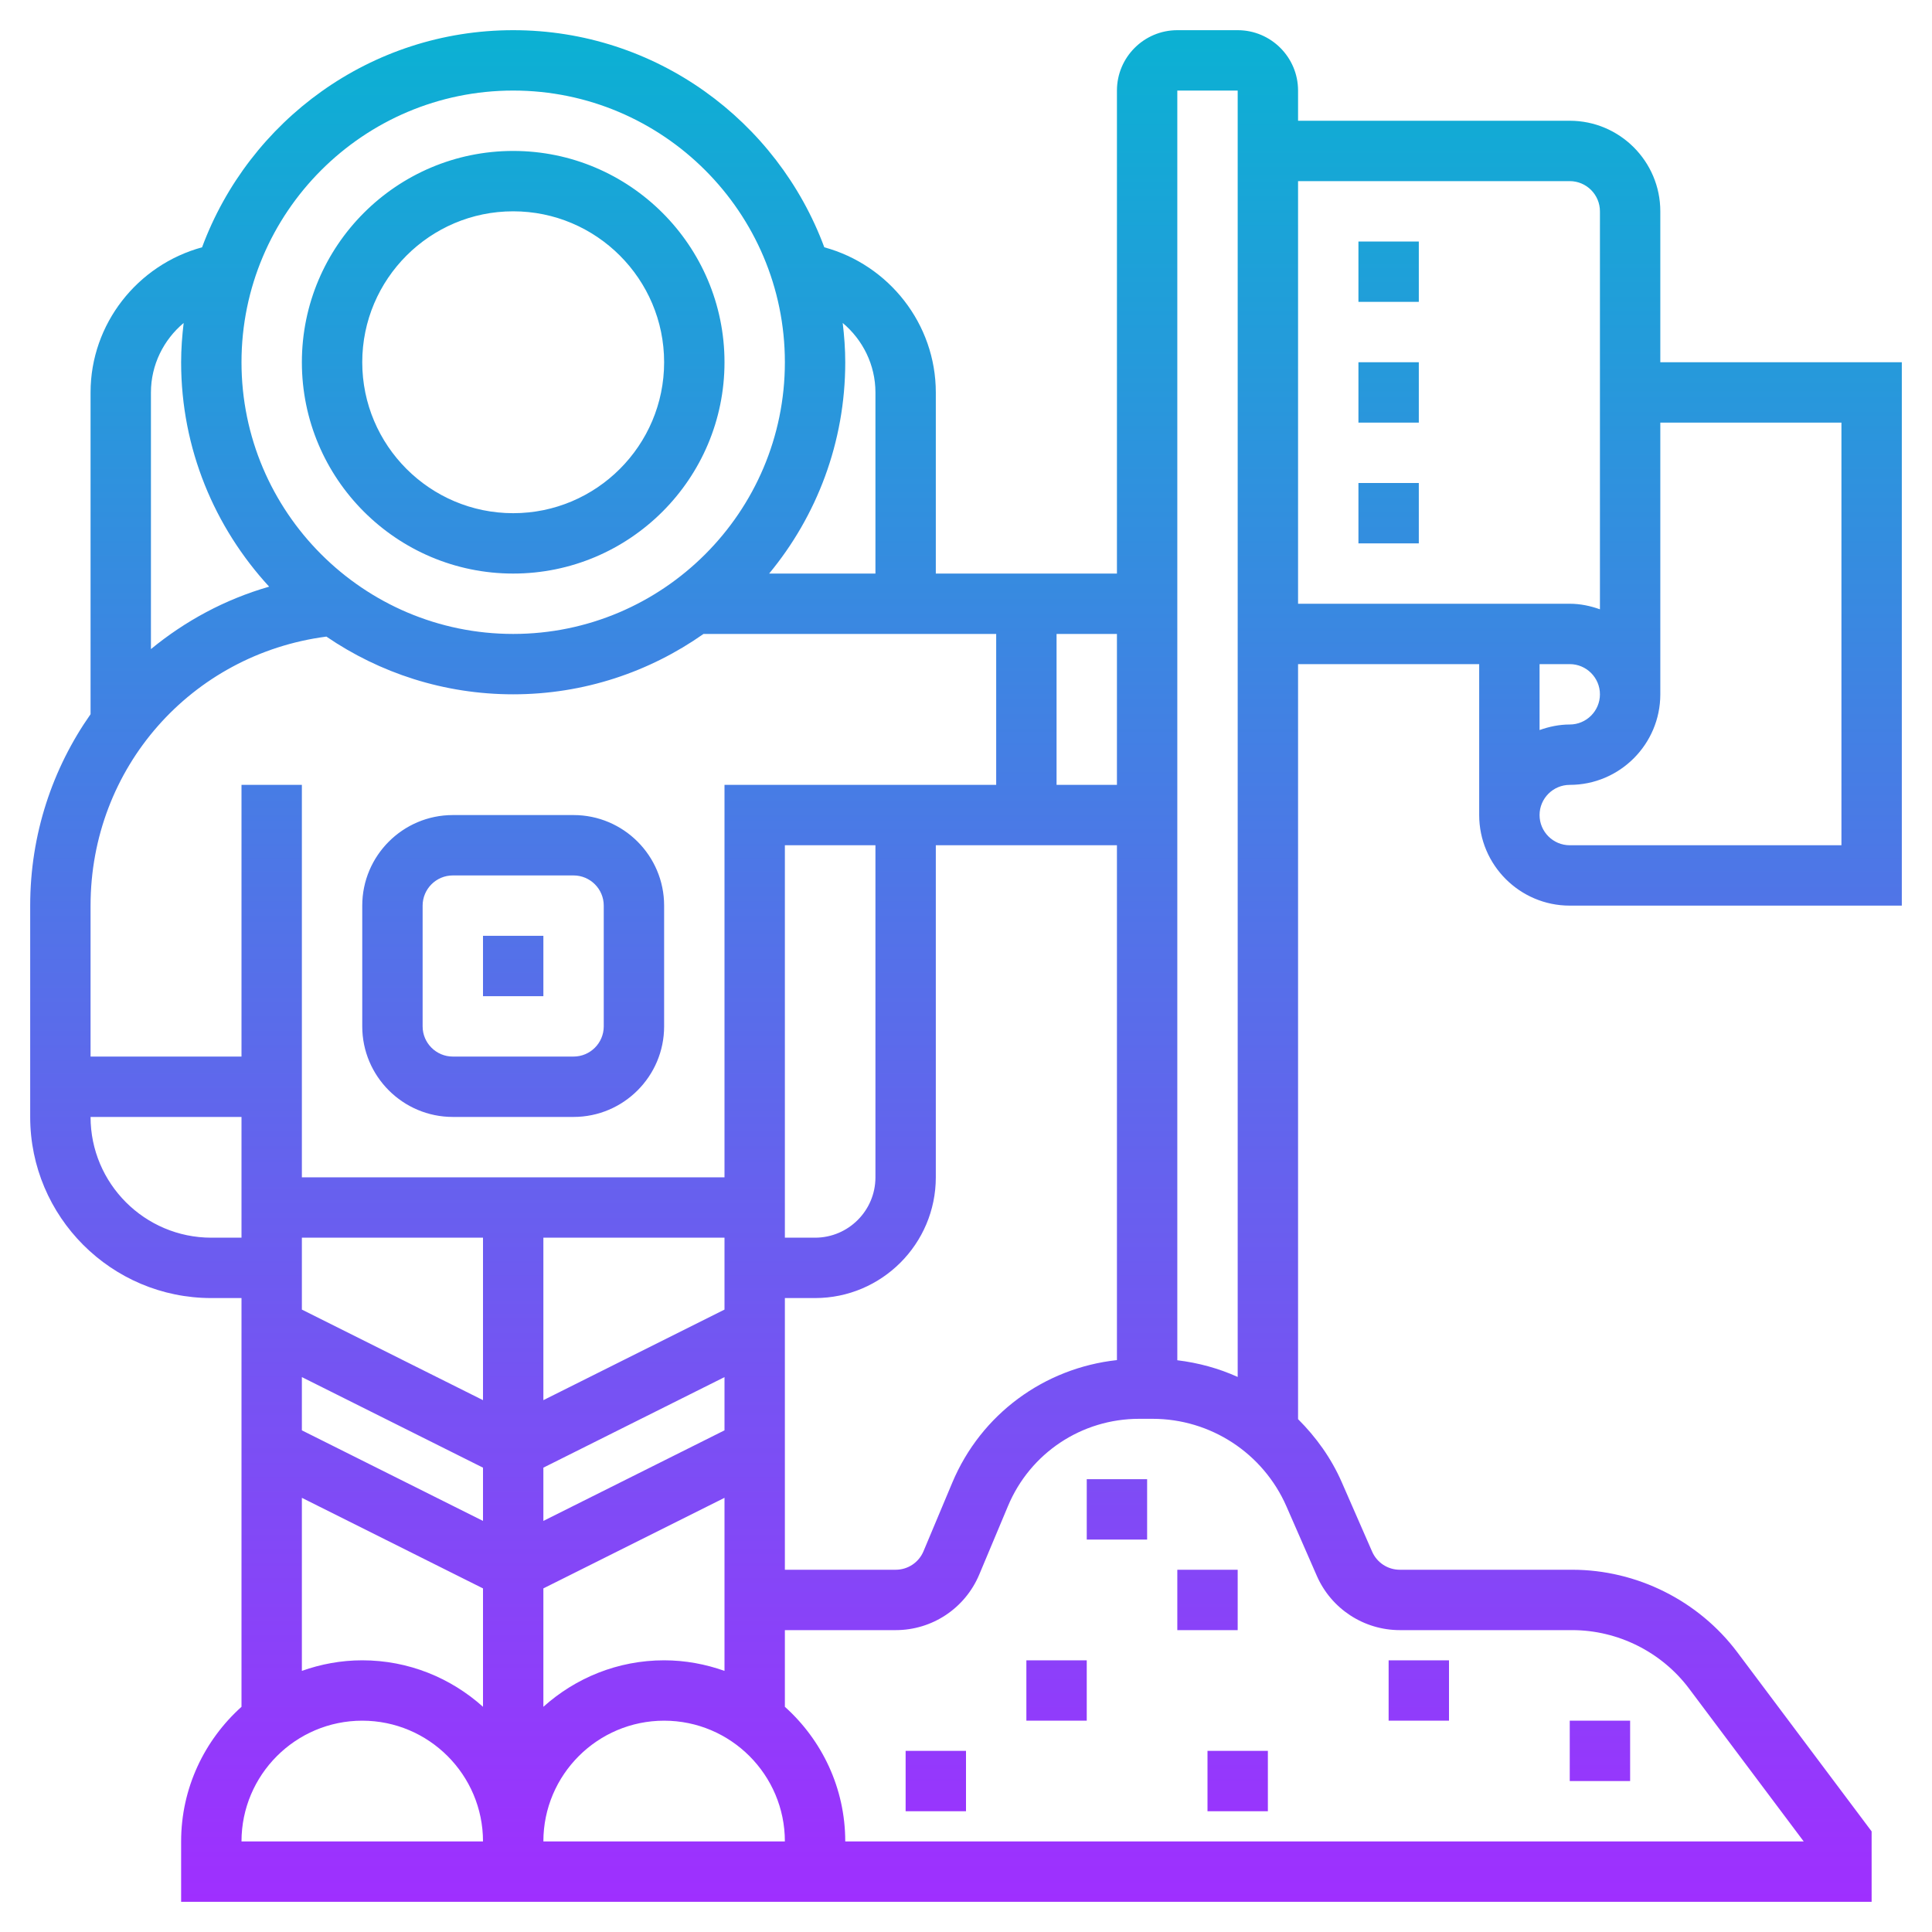 <svg id="Layer_5" enable-background="new 0 0 64 64" height="512" viewBox="0 0 64 64" width="512" xmlns="http://www.w3.org/2000/svg" xmlns:xlink="http://www.w3.org/1999/xlink"><linearGradient id="SVGID_1_" gradientUnits="userSpaceOnUse" x1="32" x2="32" y1="63" y2="1"><stop offset="0" stop-color="#9f2fff"/><stop offset="1" stop-color="#0bb1d3"/></linearGradient><path d="m36 49h2v2h-2zm-2 8h2v-2h-2zm7-5h-2v2h2zm-1 8h2v-2h-2zm8-5h-2v2h2zm6 2h-2v2h2zm-24 3h2v-2h-2zm-20-48c0-3.86 3.14-7 7-7s7 3.14 7 7-3.14 7-7 7-7-3.14-7-7zm2 0c0 2.757 2.243 5 5 5s5-2.243 5-5-2.243-5-5-5-5 2.243-5 5zm0 22v-4c0-1.654 1.346-3 3-3h4c1.654 0 3 1.346 3 3v4c0 1.654-1.346 3-3 3h-4c-1.654 0-3-1.346-3-3zm2 0c0 .551.449 1 1 1h4c.551 0 1-.449 1-1v-4c0-.551-.449-1-1-1h-4c-.551 0-1 .449-1 1zm4-3h-2v2h2zm37-19h8v18h-11c-1.654 0-3-1.346-3-3v-5h-6v25.011c.595.594 1.098 1.289 1.447 2.088l1.007 2.302c.16.364.519.599.917.599h5.709c2.142 0 4.188 1.023 5.473 2.736l4.447 5.931v2.333h-34-1-9-2-10v-2c0-1.771.776-3.36 2-4.46v-13.54h-1c-3.309 0-6-2.691-6-6v-7c0-2.363.74-4.547 2-6.341v-10.659c0-2.269 1.553-4.225 3.694-4.808 1.554-4.192 5.581-7.192 10.306-7.192s8.752 3 10.306 7.192c2.141.583 3.694 2.539 3.694 4.808v6h6v-16c0-1.103.897-2 2-2h2c1.103 0 2 .897 2 2v1h9c1.654 0 3 1.346 3 3zm-16-9v42.06c.699.085 1.373.269 2 .553v-42.613zm-15 52.35v-5.732l-6 3v3.922c1.063-.954 2.462-1.54 4-1.54.702 0 1.373.128 2 .35zm0-9.732-6 3v1.764l6-3zm0-4.618h-6v5.382l6-3zm-8 0h-6v2.382l6 3zm-6 6.382 6 3v-1.764l-6-3zm16 4.618h3.67c.404 0 .766-.241.922-.613l.954-2.273c.952-2.27 3.047-3.796 5.454-4.059v-17.055h-6v11c0 2.206-1.794 4-4 4h-1zm1-11c1.103 0 2-.897 2-2v-11h-3v13zm10-20h-2v5h2zm-9.084-10.301c.051.428.084.86.084 1.301 0 2.657-.947 5.097-2.521 7h3.521v-6c0-.914-.421-1.746-1.084-2.301zm-19.916 1.301c0 4.962 4.038 9 9 9s9-4.038 9-9-4.038-9-9-9-9 4.038-9 9zm-3 1v8.502c1.133-.931 2.453-1.648 3.916-2.068-1.804-1.96-2.916-4.567-2.916-7.434 0-.441.033-.873.084-1.301-.663.555-1.084 1.387-1.084 2.301zm-2 17v5h5v-9h2v13h14v-13h9v-5h-9.695c-1.787 1.256-3.959 2-6.305 2-2.293 0-4.423-.707-6.188-1.912-4.477.586-7.812 4.35-7.812 8.912zm5 11v-4h-5c0 2.206 1.794 4 4 4zm2 14.35c.627-.223 1.298-.35 2-.35 1.538 0 2.937.586 4 1.54v-3.922l-6-3zm6 5.65c0-2.206-1.794-4-4-4s-4 1.794-4 4zm10 0c0-2.206-1.794-4-4-4s-4 1.794-4 4zm17.622-8.797-1.007-2.302c-.771-1.762-2.512-2.901-4.435-2.901h-.446c-1.902 0-3.607 1.133-4.342 2.887l-.954 2.274c-.471 1.117-1.557 1.839-2.768 1.839h-3.67v2.54c1.224 1.099 2 2.688 2 4.46h31.75l-3.797-5.063c-.91-1.213-2.358-1.937-3.873-1.937h-5.709c-1.192 0-2.271-.706-2.749-1.797zm-.622-32.203h9c.352 0 .686.072 1 .184v-13.184c0-.551-.449-1-1-1h-9zm8 2v2.184c.314-.112.648-.184 1-.184.551 0 1-.449 1-1s-.449-1-1-1zm4-8v9c0 1.654-1.346 3-3 3-.551 0-1 .449-1 1s.449 1 1 1h9v-14zm-10 0h2v-2h-2zm0 4h2v-2h-2zm0-8h2v-2h-2z" fill="url(#SVGID_1_)"/></svg>